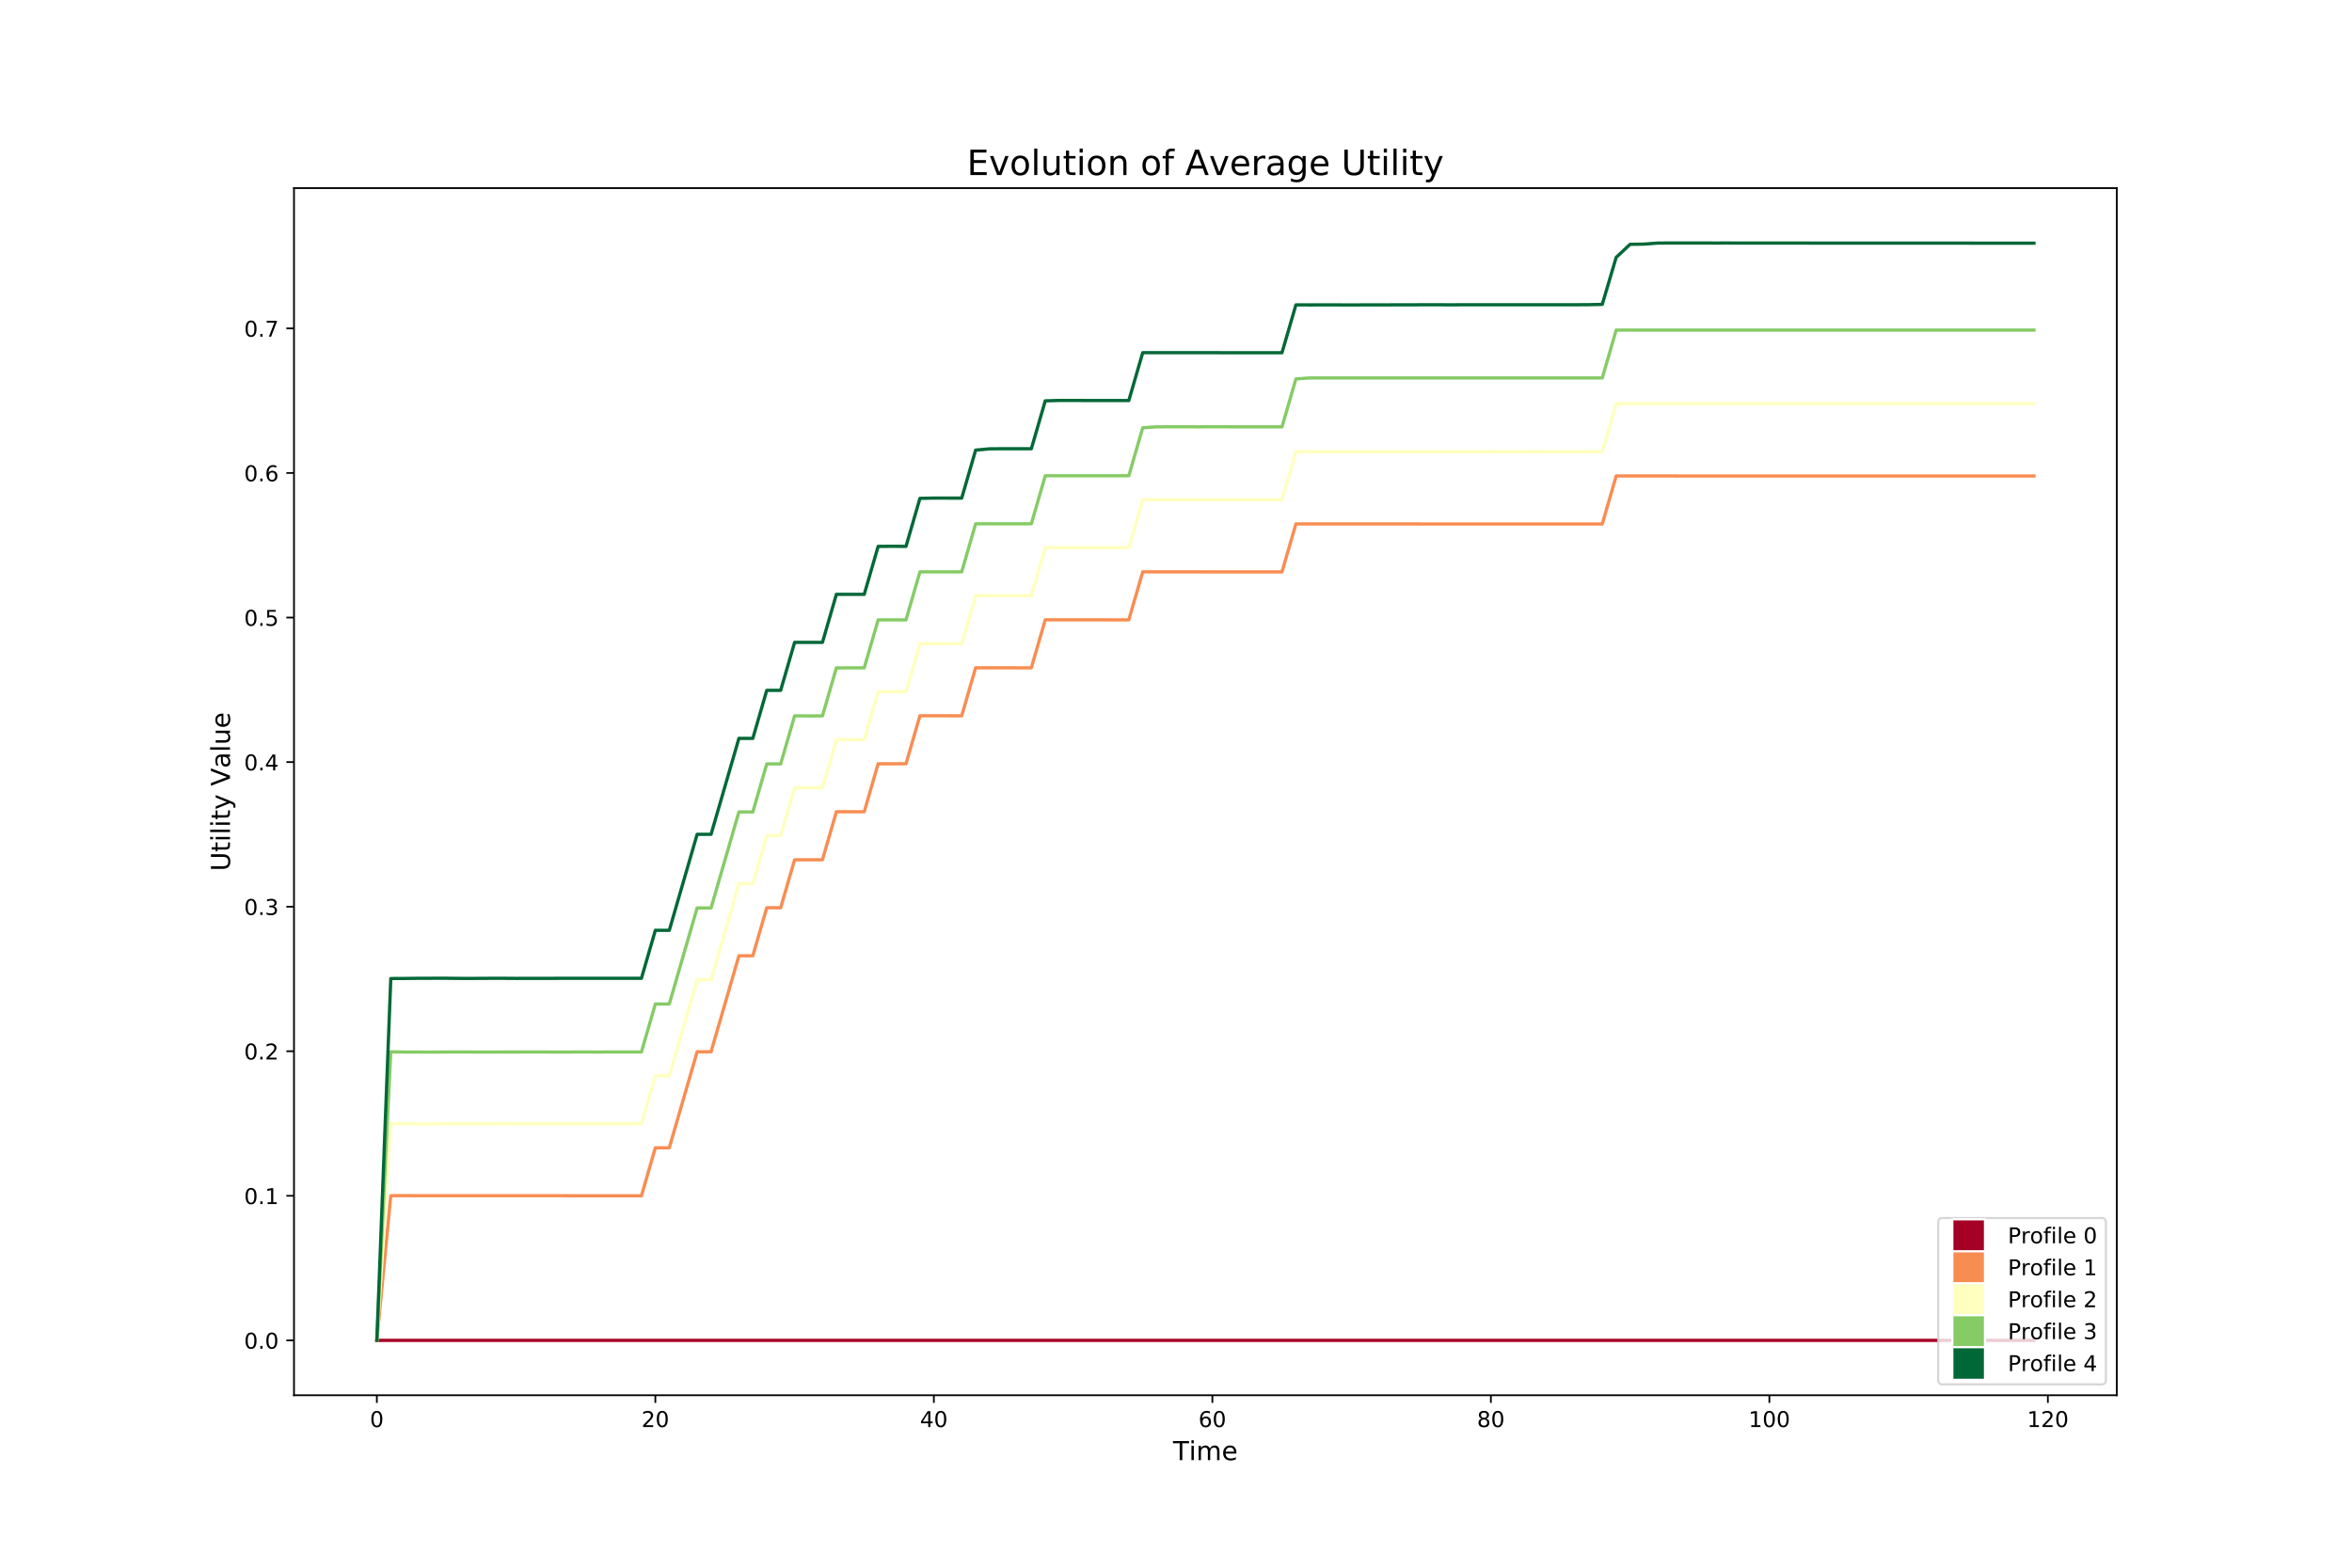 <?xml version="1.0" encoding="utf-8" standalone="no"?>
<!DOCTYPE svg PUBLIC "-//W3C//DTD SVG 1.1//EN"
  "http://www.w3.org/Graphics/SVG/1.1/DTD/svg11.dtd">
<!-- Created with matplotlib (https://matplotlib.org/) -->
<svg height="720pt" version="1.1" viewBox="0 0 1080 720" width="1080pt" xmlns="http://www.w3.org/2000/svg" xmlns:xlink="http://www.w3.org/1999/xlink">
 <defs>
  <style type="text/css">
*{stroke-linecap:butt;stroke-linejoin:round;}
  </style>
 </defs>
 <g id="figure_1">
  <g id="patch_1">
   <path d="M 0 720 
L 1080 720 
L 1080 0 
L 0 0 
z
" style="fill:#ffffff;"/>
  </g>
  <g id="axes_1">
   <g id="patch_2">
    <path d="M 135 640.8 
L 972 640.8 
L 972 86.4 
L 135 86.4 
z
" style="fill:#ffffff;"/>
   </g>
   <g id="matplotlib.axis_1">
    <g id="xtick_1">
     <g id="line2d_1">
      <defs>
       <path d="M 0 0 
L 0 3.5 
" id="mc029b62fab" style="stroke:#000000;stroke-width:0.8;"/>
      </defs>
      <g>
       <use style="stroke:#000000;stroke-width:0.8;" x="173.045" xlink:href="#mc029b62fab" y="640.8"/>
      </g>
     </g>
     <g id="text_1">
      <!-- 0 -->
      <defs>
       <path d="M 31.781 66.406 
Q 24.172 66.406 20.328 58.906 
Q 16.5 51.422 16.5 36.375 
Q 16.5 21.391 20.328 13.891 
Q 24.172 6.391 31.781 6.391 
Q 39.453 6.391 43.281 13.891 
Q 47.125 21.391 47.125 36.375 
Q 47.125 51.422 43.281 58.906 
Q 39.453 66.406 31.781 66.406 
z
M 31.781 74.219 
Q 44.047 74.219 50.516 64.516 
Q 56.984 54.828 56.984 36.375 
Q 56.984 17.969 50.516 8.266 
Q 44.047 -1.422 31.781 -1.422 
Q 19.531 -1.422 13.062 8.266 
Q 6.594 17.969 6.594 36.375 
Q 6.594 54.828 13.062 64.516 
Q 19.531 74.219 31.781 74.219 
z
" id="DejaVuSans-48"/>
      </defs>
      <g transform="translate(169.864 655.398)scale(0.1 -0.1)">
       <use xlink:href="#DejaVuSans-48"/>
      </g>
     </g>
    </g>
    <g id="xtick_2">
     <g id="line2d_2">
      <g>
       <use style="stroke:#000000;stroke-width:0.8;" x="300.929" xlink:href="#mc029b62fab" y="640.8"/>
      </g>
     </g>
     <g id="text_2">
      <!-- 20 -->
      <defs>
       <path d="M 19.188 8.297 
L 53.609 8.297 
L 53.609 0 
L 7.328 0 
L 7.328 8.297 
Q 12.938 14.109 22.625 23.891 
Q 32.328 33.688 34.812 36.531 
Q 39.547 41.844 41.422 45.531 
Q 43.312 49.219 43.312 52.781 
Q 43.312 58.594 39.234 62.25 
Q 35.156 65.922 28.609 65.922 
Q 23.969 65.922 18.812 64.312 
Q 13.672 62.703 7.812 59.422 
L 7.812 69.391 
Q 13.766 71.781 18.938 73 
Q 24.125 74.219 28.422 74.219 
Q 39.75 74.219 46.484 68.547 
Q 53.219 62.891 53.219 53.422 
Q 53.219 48.922 51.531 44.891 
Q 49.859 40.875 45.406 35.406 
Q 44.188 33.984 37.641 27.219 
Q 31.109 20.453 19.188 8.297 
z
" id="DejaVuSans-50"/>
      </defs>
      <g transform="translate(294.567 655.398)scale(0.1 -0.1)">
       <use xlink:href="#DejaVuSans-50"/>
       <use x="63.623" xlink:href="#DejaVuSans-48"/>
      </g>
     </g>
    </g>
    <g id="xtick_3">
     <g id="line2d_3">
      <g>
       <use style="stroke:#000000;stroke-width:0.8;" x="428.813" xlink:href="#mc029b62fab" y="640.8"/>
      </g>
     </g>
     <g id="text_3">
      <!-- 40 -->
      <defs>
       <path d="M 37.797 64.312 
L 12.891 25.391 
L 37.797 25.391 
z
M 35.203 72.906 
L 47.609 72.906 
L 47.609 25.391 
L 58.016 25.391 
L 58.016 17.188 
L 47.609 17.188 
L 47.609 0 
L 37.797 0 
L 37.797 17.188 
L 4.891 17.188 
L 4.891 26.703 
z
" id="DejaVuSans-52"/>
      </defs>
      <g transform="translate(422.451 655.398)scale(0.1 -0.1)">
       <use xlink:href="#DejaVuSans-52"/>
       <use x="63.623" xlink:href="#DejaVuSans-48"/>
      </g>
     </g>
    </g>
    <g id="xtick_4">
     <g id="line2d_4">
      <g>
       <use style="stroke:#000000;stroke-width:0.8;" x="556.697" xlink:href="#mc029b62fab" y="640.8"/>
      </g>
     </g>
     <g id="text_4">
      <!-- 60 -->
      <defs>
       <path d="M 33.016 40.375 
Q 26.375 40.375 22.484 35.828 
Q 18.609 31.297 18.609 23.391 
Q 18.609 15.531 22.484 10.953 
Q 26.375 6.391 33.016 6.391 
Q 39.656 6.391 43.531 10.953 
Q 47.406 15.531 47.406 23.391 
Q 47.406 31.297 43.531 35.828 
Q 39.656 40.375 33.016 40.375 
z
M 52.594 71.297 
L 52.594 62.312 
Q 48.875 64.062 45.094 64.984 
Q 41.312 65.922 37.594 65.922 
Q 27.828 65.922 22.672 59.328 
Q 17.531 52.734 16.797 39.406 
Q 19.672 43.656 24.016 45.922 
Q 28.375 48.188 33.594 48.188 
Q 44.578 48.188 50.953 41.516 
Q 57.328 34.859 57.328 23.391 
Q 57.328 12.156 50.688 5.359 
Q 44.047 -1.422 33.016 -1.422 
Q 20.359 -1.422 13.672 8.266 
Q 6.984 17.969 6.984 36.375 
Q 6.984 53.656 15.188 63.938 
Q 23.391 74.219 37.203 74.219 
Q 40.922 74.219 44.703 73.484 
Q 48.484 72.75 52.594 71.297 
z
" id="DejaVuSans-54"/>
      </defs>
      <g transform="translate(550.335 655.398)scale(0.1 -0.1)">
       <use xlink:href="#DejaVuSans-54"/>
       <use x="63.623" xlink:href="#DejaVuSans-48"/>
      </g>
     </g>
    </g>
    <g id="xtick_5">
     <g id="line2d_5">
      <g>
       <use style="stroke:#000000;stroke-width:0.8;" x="684.581" xlink:href="#mc029b62fab" y="640.8"/>
      </g>
     </g>
     <g id="text_5">
      <!-- 80 -->
      <defs>
       <path d="M 31.781 34.625 
Q 24.75 34.625 20.719 30.859 
Q 16.703 27.094 16.703 20.516 
Q 16.703 13.922 20.719 10.156 
Q 24.75 6.391 31.781 6.391 
Q 38.812 6.391 42.859 10.172 
Q 46.922 13.969 46.922 20.516 
Q 46.922 27.094 42.891 30.859 
Q 38.875 34.625 31.781 34.625 
z
M 21.922 38.812 
Q 15.578 40.375 12.031 44.719 
Q 8.5 49.078 8.5 55.328 
Q 8.5 64.062 14.719 69.141 
Q 20.953 74.219 31.781 74.219 
Q 42.672 74.219 48.875 69.141 
Q 55.078 64.062 55.078 55.328 
Q 55.078 49.078 51.531 44.719 
Q 48 40.375 41.703 38.812 
Q 48.828 37.156 52.797 32.312 
Q 56.781 27.484 56.781 20.516 
Q 56.781 9.906 50.312 4.234 
Q 43.844 -1.422 31.781 -1.422 
Q 19.734 -1.422 13.25 4.234 
Q 6.781 9.906 6.781 20.516 
Q 6.781 27.484 10.781 32.312 
Q 14.797 37.156 21.922 38.812 
z
M 18.312 54.391 
Q 18.312 48.734 21.844 45.562 
Q 25.391 42.391 31.781 42.391 
Q 38.141 42.391 41.719 45.562 
Q 45.312 48.734 45.312 54.391 
Q 45.312 60.062 41.719 63.234 
Q 38.141 66.406 31.781 66.406 
Q 25.391 66.406 21.844 63.234 
Q 18.312 60.062 18.312 54.391 
z
" id="DejaVuSans-56"/>
      </defs>
      <g transform="translate(678.218 655.398)scale(0.1 -0.1)">
       <use xlink:href="#DejaVuSans-56"/>
       <use x="63.623" xlink:href="#DejaVuSans-48"/>
      </g>
     </g>
    </g>
    <g id="xtick_6">
     <g id="line2d_6">
      <g>
       <use style="stroke:#000000;stroke-width:0.8;" x="812.465" xlink:href="#mc029b62fab" y="640.8"/>
      </g>
     </g>
     <g id="text_6">
      <!-- 100 -->
      <defs>
       <path d="M 12.406 8.297 
L 28.516 8.297 
L 28.516 63.922 
L 10.984 60.406 
L 10.984 69.391 
L 28.422 72.906 
L 38.281 72.906 
L 38.281 8.297 
L 54.391 8.297 
L 54.391 0 
L 12.406 0 
z
" id="DejaVuSans-49"/>
      </defs>
      <g transform="translate(802.921 655.398)scale(0.1 -0.1)">
       <use xlink:href="#DejaVuSans-49"/>
       <use x="63.623" xlink:href="#DejaVuSans-48"/>
       <use x="127.246" xlink:href="#DejaVuSans-48"/>
      </g>
     </g>
    </g>
    <g id="xtick_7">
     <g id="line2d_7">
      <g>
       <use style="stroke:#000000;stroke-width:0.8;" x="940.349" xlink:href="#mc029b62fab" y="640.8"/>
      </g>
     </g>
     <g id="text_7">
      <!-- 120 -->
      <g transform="translate(930.805 655.398)scale(0.1 -0.1)">
       <use xlink:href="#DejaVuSans-49"/>
       <use x="63.623" xlink:href="#DejaVuSans-50"/>
       <use x="127.246" xlink:href="#DejaVuSans-48"/>
      </g>
     </g>
    </g>
    <g id="text_8">
     <!-- Time -->
     <defs>
      <path d="M -0.297 72.906 
L 61.375 72.906 
L 61.375 64.594 
L 35.5 64.594 
L 35.5 0 
L 25.594 0 
L 25.594 64.594 
L -0.297 64.594 
z
" id="DejaVuSans-84"/>
      <path d="M 9.422 54.688 
L 18.406 54.688 
L 18.406 0 
L 9.422 0 
z
M 9.422 75.984 
L 18.406 75.984 
L 18.406 64.594 
L 9.422 64.594 
z
" id="DejaVuSans-105"/>
      <path d="M 52 44.188 
Q 55.375 50.25 60.062 53.125 
Q 64.75 56 71.094 56 
Q 79.641 56 84.281 50.016 
Q 88.922 44.047 88.922 33.016 
L 88.922 0 
L 79.891 0 
L 79.891 32.719 
Q 79.891 40.578 77.094 44.375 
Q 74.312 48.188 68.609 48.188 
Q 61.625 48.188 57.562 43.547 
Q 53.516 38.922 53.516 30.906 
L 53.516 0 
L 44.484 0 
L 44.484 32.719 
Q 44.484 40.625 41.703 44.406 
Q 38.922 48.188 33.109 48.188 
Q 26.219 48.188 22.156 43.531 
Q 18.109 38.875 18.109 30.906 
L 18.109 0 
L 9.078 0 
L 9.078 54.688 
L 18.109 54.688 
L 18.109 46.188 
Q 21.188 51.219 25.484 53.609 
Q 29.781 56 35.688 56 
Q 41.656 56 45.828 52.969 
Q 50 49.953 52 44.188 
z
" id="DejaVuSans-109"/>
      <path d="M 56.203 29.594 
L 56.203 25.203 
L 14.891 25.203 
Q 15.484 15.922 20.484 11.062 
Q 25.484 6.203 34.422 6.203 
Q 39.594 6.203 44.453 7.469 
Q 49.312 8.734 54.109 11.281 
L 54.109 2.781 
Q 49.266 0.734 44.188 -0.344 
Q 39.109 -1.422 33.891 -1.422 
Q 20.797 -1.422 13.156 6.188 
Q 5.516 13.812 5.516 26.812 
Q 5.516 40.234 12.766 48.109 
Q 20.016 56 32.328 56 
Q 43.359 56 49.781 48.891 
Q 56.203 41.797 56.203 29.594 
z
M 47.219 32.234 
Q 47.125 39.594 43.094 43.984 
Q 39.062 48.391 32.422 48.391 
Q 24.906 48.391 20.391 44.141 
Q 15.875 39.891 15.188 32.172 
z
" id="DejaVuSans-101"/>
     </defs>
     <g transform="translate(538.635 670.596)scale(0.12 -0.12)">
      <use xlink:href="#DejaVuSans-84"/>
      <use x="61.037" xlink:href="#DejaVuSans-105"/>
      <use x="88.82" xlink:href="#DejaVuSans-109"/>
      <use x="186.232" xlink:href="#DejaVuSans-101"/>
     </g>
    </g>
   </g>
   <g id="matplotlib.axis_2">
    <g id="ytick_1">
     <g id="line2d_8">
      <defs>
       <path d="M 0 0 
L -3.5 0 
" id="m2f8aee7ea0" style="stroke:#000000;stroke-width:0.8;"/>
      </defs>
      <g>
       <use style="stroke:#000000;stroke-width:0.8;" x="135" xlink:href="#m2f8aee7ea0" y="615.6"/>
      </g>
     </g>
     <g id="text_9">
      <!-- 0.0 -->
      <defs>
       <path d="M 10.688 12.406 
L 21 12.406 
L 21 0 
L 10.688 0 
z
" id="DejaVuSans-46"/>
      </defs>
      <g transform="translate(112.097 619.399)scale(0.1 -0.1)">
       <use xlink:href="#DejaVuSans-48"/>
       <use x="63.623" xlink:href="#DejaVuSans-46"/>
       <use x="95.41" xlink:href="#DejaVuSans-48"/>
      </g>
     </g>
    </g>
    <g id="ytick_2">
     <g id="line2d_9">
      <g>
       <use style="stroke:#000000;stroke-width:0.8;" x="135" xlink:href="#m2f8aee7ea0" y="549.203"/>
      </g>
     </g>
     <g id="text_10">
      <!-- 0.1 -->
      <g transform="translate(112.097 553.003)scale(0.1 -0.1)">
       <use xlink:href="#DejaVuSans-48"/>
       <use x="63.623" xlink:href="#DejaVuSans-46"/>
       <use x="95.41" xlink:href="#DejaVuSans-49"/>
      </g>
     </g>
    </g>
    <g id="ytick_3">
     <g id="line2d_10">
      <g>
       <use style="stroke:#000000;stroke-width:0.8;" x="135" xlink:href="#m2f8aee7ea0" y="482.807"/>
      </g>
     </g>
     <g id="text_11">
      <!-- 0.2 -->
      <g transform="translate(112.097 486.606)scale(0.1 -0.1)">
       <use xlink:href="#DejaVuSans-48"/>
       <use x="63.623" xlink:href="#DejaVuSans-46"/>
       <use x="95.41" xlink:href="#DejaVuSans-50"/>
      </g>
     </g>
    </g>
    <g id="ytick_4">
     <g id="line2d_11">
      <g>
       <use style="stroke:#000000;stroke-width:0.8;" x="135" xlink:href="#m2f8aee7ea0" y="416.41"/>
      </g>
     </g>
     <g id="text_12">
      <!-- 0.3 -->
      <defs>
       <path d="M 40.578 39.312 
Q 47.656 37.797 51.625 33 
Q 55.609 28.219 55.609 21.188 
Q 55.609 10.406 48.188 4.484 
Q 40.766 -1.422 27.094 -1.422 
Q 22.516 -1.422 17.656 -0.516 
Q 12.797 0.391 7.625 2.203 
L 7.625 11.719 
Q 11.719 9.328 16.594 8.109 
Q 21.484 6.891 26.812 6.891 
Q 36.078 6.891 40.938 10.547 
Q 45.797 14.203 45.797 21.188 
Q 45.797 27.641 41.281 31.266 
Q 36.766 34.906 28.719 34.906 
L 20.219 34.906 
L 20.219 43.016 
L 29.109 43.016 
Q 36.375 43.016 40.234 45.922 
Q 44.094 48.828 44.094 54.297 
Q 44.094 59.906 40.109 62.906 
Q 36.141 65.922 28.719 65.922 
Q 24.656 65.922 20.016 65.031 
Q 15.375 64.156 9.812 62.312 
L 9.812 71.094 
Q 15.438 72.656 20.344 73.438 
Q 25.25 74.219 29.594 74.219 
Q 40.828 74.219 47.359 69.109 
Q 53.906 64.016 53.906 55.328 
Q 53.906 49.266 50.438 45.094 
Q 46.969 40.922 40.578 39.312 
z
" id="DejaVuSans-51"/>
      </defs>
      <g transform="translate(112.097 420.21)scale(0.1 -0.1)">
       <use xlink:href="#DejaVuSans-48"/>
       <use x="63.623" xlink:href="#DejaVuSans-46"/>
       <use x="95.41" xlink:href="#DejaVuSans-51"/>
      </g>
     </g>
    </g>
    <g id="ytick_5">
     <g id="line2d_12">
      <g>
       <use style="stroke:#000000;stroke-width:0.8;" x="135" xlink:href="#m2f8aee7ea0" y="350.014"/>
      </g>
     </g>
     <g id="text_13">
      <!-- 0.4 -->
      <g transform="translate(112.097 353.813)scale(0.1 -0.1)">
       <use xlink:href="#DejaVuSans-48"/>
       <use x="63.623" xlink:href="#DejaVuSans-46"/>
       <use x="95.41" xlink:href="#DejaVuSans-52"/>
      </g>
     </g>
    </g>
    <g id="ytick_6">
     <g id="line2d_13">
      <g>
       <use style="stroke:#000000;stroke-width:0.8;" x="135" xlink:href="#m2f8aee7ea0" y="283.617"/>
      </g>
     </g>
     <g id="text_14">
      <!-- 0.5 -->
      <defs>
       <path d="M 10.797 72.906 
L 49.516 72.906 
L 49.516 64.594 
L 19.828 64.594 
L 19.828 46.734 
Q 21.969 47.469 24.109 47.828 
Q 26.266 48.188 28.422 48.188 
Q 40.625 48.188 47.75 41.5 
Q 54.891 34.812 54.891 23.391 
Q 54.891 11.625 47.562 5.094 
Q 40.234 -1.422 26.906 -1.422 
Q 22.312 -1.422 17.547 -0.641 
Q 12.797 0.141 7.719 1.703 
L 7.719 11.625 
Q 12.109 9.234 16.797 8.062 
Q 21.484 6.891 26.703 6.891 
Q 35.156 6.891 40.078 11.328 
Q 45.016 15.766 45.016 23.391 
Q 45.016 31 40.078 35.438 
Q 35.156 39.891 26.703 39.891 
Q 22.75 39.891 18.812 39.016 
Q 14.891 38.141 10.797 36.281 
z
" id="DejaVuSans-53"/>
      </defs>
      <g transform="translate(112.097 287.417)scale(0.1 -0.1)">
       <use xlink:href="#DejaVuSans-48"/>
       <use x="63.623" xlink:href="#DejaVuSans-46"/>
       <use x="95.41" xlink:href="#DejaVuSans-53"/>
      </g>
     </g>
    </g>
    <g id="ytick_7">
     <g id="line2d_14">
      <g>
       <use style="stroke:#000000;stroke-width:0.8;" x="135" xlink:href="#m2f8aee7ea0" y="217.221"/>
      </g>
     </g>
     <g id="text_15">
      <!-- 0.6 -->
      <g transform="translate(112.097 221.02)scale(0.1 -0.1)">
       <use xlink:href="#DejaVuSans-48"/>
       <use x="63.623" xlink:href="#DejaVuSans-46"/>
       <use x="95.41" xlink:href="#DejaVuSans-54"/>
      </g>
     </g>
    </g>
    <g id="ytick_8">
     <g id="line2d_15">
      <g>
       <use style="stroke:#000000;stroke-width:0.8;" x="135" xlink:href="#m2f8aee7ea0" y="150.824"/>
      </g>
     </g>
     <g id="text_16">
      <!-- 0.7 -->
      <defs>
       <path d="M 8.203 72.906 
L 55.078 72.906 
L 55.078 68.703 
L 28.609 0 
L 18.312 0 
L 43.219 64.594 
L 8.203 64.594 
z
" id="DejaVuSans-55"/>
      </defs>
      <g transform="translate(112.097 154.624)scale(0.1 -0.1)">
       <use xlink:href="#DejaVuSans-48"/>
       <use x="63.623" xlink:href="#DejaVuSans-46"/>
       <use x="95.41" xlink:href="#DejaVuSans-55"/>
      </g>
     </g>
    </g>
    <g id="text_17">
     <!-- Utility Value -->
     <defs>
      <path d="M 8.688 72.906 
L 18.609 72.906 
L 18.609 28.609 
Q 18.609 16.891 22.844 11.734 
Q 27.094 6.594 36.625 6.594 
Q 46.094 6.594 50.344 11.734 
Q 54.594 16.891 54.594 28.609 
L 54.594 72.906 
L 64.5 72.906 
L 64.5 27.391 
Q 64.5 13.141 57.438 5.859 
Q 50.391 -1.422 36.625 -1.422 
Q 22.797 -1.422 15.734 5.859 
Q 8.688 13.141 8.688 27.391 
z
" id="DejaVuSans-85"/>
      <path d="M 18.312 70.219 
L 18.312 54.688 
L 36.812 54.688 
L 36.812 47.703 
L 18.312 47.703 
L 18.312 18.016 
Q 18.312 11.328 20.141 9.422 
Q 21.969 7.516 27.594 7.516 
L 36.812 7.516 
L 36.812 0 
L 27.594 0 
Q 17.188 0 13.234 3.875 
Q 9.281 7.766 9.281 18.016 
L 9.281 47.703 
L 2.688 47.703 
L 2.688 54.688 
L 9.281 54.688 
L 9.281 70.219 
z
" id="DejaVuSans-116"/>
      <path d="M 9.422 75.984 
L 18.406 75.984 
L 18.406 0 
L 9.422 0 
z
" id="DejaVuSans-108"/>
      <path d="M 32.172 -5.078 
Q 28.375 -14.844 24.75 -17.812 
Q 21.141 -20.797 15.094 -20.797 
L 7.906 -20.797 
L 7.906 -13.281 
L 13.188 -13.281 
Q 16.891 -13.281 18.938 -11.516 
Q 21 -9.766 23.484 -3.219 
L 25.094 0.875 
L 2.984 54.688 
L 12.5 54.688 
L 29.594 11.922 
L 46.688 54.688 
L 56.203 54.688 
z
" id="DejaVuSans-121"/>
      <path id="DejaVuSans-32"/>
      <path d="M 28.609 0 
L 0.781 72.906 
L 11.078 72.906 
L 34.188 11.531 
L 57.328 72.906 
L 67.578 72.906 
L 39.797 0 
z
" id="DejaVuSans-86"/>
      <path d="M 34.281 27.484 
Q 23.391 27.484 19.188 25 
Q 14.984 22.516 14.984 16.5 
Q 14.984 11.719 18.141 8.906 
Q 21.297 6.109 26.703 6.109 
Q 34.188 6.109 38.703 11.406 
Q 43.219 16.703 43.219 25.484 
L 43.219 27.484 
z
M 52.203 31.203 
L 52.203 0 
L 43.219 0 
L 43.219 8.297 
Q 40.141 3.328 35.547 0.953 
Q 30.953 -1.422 24.312 -1.422 
Q 15.922 -1.422 10.953 3.297 
Q 6 8.016 6 15.922 
Q 6 25.141 12.172 29.828 
Q 18.359 34.516 30.609 34.516 
L 43.219 34.516 
L 43.219 35.406 
Q 43.219 41.609 39.141 45 
Q 35.062 48.391 27.688 48.391 
Q 23 48.391 18.547 47.266 
Q 14.109 46.141 10.016 43.891 
L 10.016 52.203 
Q 14.938 54.109 19.578 55.047 
Q 24.219 56 28.609 56 
Q 40.484 56 46.344 49.844 
Q 52.203 43.703 52.203 31.203 
z
" id="DejaVuSans-97"/>
      <path d="M 8.5 21.578 
L 8.5 54.688 
L 17.484 54.688 
L 17.484 21.922 
Q 17.484 14.156 20.5 10.266 
Q 23.531 6.391 29.594 6.391 
Q 36.859 6.391 41.078 11.031 
Q 45.312 15.672 45.312 23.688 
L 45.312 54.688 
L 54.297 54.688 
L 54.297 0 
L 45.312 0 
L 45.312 8.406 
Q 42.047 3.422 37.719 1 
Q 33.406 -1.422 27.688 -1.422 
Q 18.266 -1.422 13.375 4.438 
Q 8.5 10.297 8.5 21.578 
z
M 31.109 56 
z
" id="DejaVuSans-117"/>
     </defs>
     <g transform="translate(105.601 400.09)rotate(-90)scale(0.12 -0.12)">
      <use xlink:href="#DejaVuSans-85"/>
      <use x="73.193" xlink:href="#DejaVuSans-116"/>
      <use x="112.402" xlink:href="#DejaVuSans-105"/>
      <use x="140.186" xlink:href="#DejaVuSans-108"/>
      <use x="167.969" xlink:href="#DejaVuSans-105"/>
      <use x="195.752" xlink:href="#DejaVuSans-116"/>
      <use x="234.961" xlink:href="#DejaVuSans-121"/>
      <use x="294.141" xlink:href="#DejaVuSans-32"/>
      <use x="325.928" xlink:href="#DejaVuSans-86"/>
      <use x="394.227" xlink:href="#DejaVuSans-97"/>
      <use x="455.506" xlink:href="#DejaVuSans-108"/>
      <use x="483.289" xlink:href="#DejaVuSans-117"/>
      <use x="546.668" xlink:href="#DejaVuSans-101"/>
     </g>
    </g>
   </g>
   <g id="line2d_16">
    <path clip-path="url(#p59e5c76443)" d="M 173.045 615.6 
L 179.44 615.6 
L 185.834 615.6 
L 192.228 615.6 
L 198.622 615.6 
L 205.016 615.6 
L 211.411 615.6 
L 217.805 615.6 
L 224.199 615.6 
L 230.593 615.6 
L 236.987 615.6 
L 243.382 615.6 
L 249.776 615.6 
L 256.17 615.6 
L 262.564 615.6 
L 268.958 615.6 
L 275.353 615.6 
L 281.747 615.6 
L 288.141 615.6 
L 294.535 615.6 
L 300.929 615.6 
L 307.324 615.6 
L 313.718 615.6 
L 320.112 615.6 
L 326.506 615.6 
L 332.9 615.6 
L 339.295 615.6 
L 345.689 615.6 
L 352.083 615.6 
L 358.477 615.6 
L 364.871 615.6 
L 371.265 615.6 
L 377.66 615.6 
L 384.054 615.6 
L 390.448 615.6 
L 396.842 615.6 
L 403.236 615.6 
L 409.631 615.6 
L 416.025 615.6 
L 422.419 615.6 
L 428.813 615.6 
L 435.207 615.6 
L 441.602 615.6 
L 447.996 615.6 
L 454.39 615.6 
L 460.784 615.6 
L 467.178 615.6 
L 473.573 615.6 
L 479.967 615.6 
L 486.361 615.6 
L 492.755 615.6 
L 499.149 615.6 
L 505.544 615.6 
L 511.938 615.6 
L 518.332 615.6 
L 524.726 615.6 
L 531.12 615.6 
L 537.515 615.6 
L 543.909 615.6 
L 550.303 615.6 
L 556.697 615.6 
L 563.091 615.6 
L 569.485 615.6 
L 575.88 615.6 
L 582.274 615.6 
L 588.668 615.6 
L 595.062 615.6 
L 601.456 615.6 
L 607.851 615.6 
L 614.245 615.6 
L 620.639 615.6 
L 627.033 615.6 
L 633.427 615.6 
L 639.822 615.6 
L 646.216 615.6 
L 652.61 615.6 
L 659.004 615.6 
L 665.398 615.6 
L 671.793 615.6 
L 678.187 615.6 
L 684.581 615.6 
L 690.975 615.6 
L 697.369 615.6 
L 703.764 615.6 
L 710.158 615.6 
L 716.552 615.6 
L 722.946 615.6 
L 729.34 615.6 
L 735.735 615.6 
L 742.129 615.6 
L 748.523 615.6 
L 754.917 615.6 
L 761.311 615.6 
L 767.706 615.6 
L 774.1 615.6 
L 780.494 615.6 
L 786.888 615.6 
L 793.282 615.6 
L 799.676 615.6 
L 806.071 615.6 
L 812.465 615.6 
L 818.859 615.6 
L 825.253 615.6 
L 831.647 615.6 
L 838.042 615.6 
L 844.436 615.6 
L 850.83 615.6 
L 857.224 615.6 
L 863.618 615.6 
L 870.013 615.6 
L 876.407 615.6 
L 882.801 615.6 
L 889.195 615.6 
L 895.589 615.6 
L 901.984 615.6 
L 908.378 615.6 
L 914.772 615.6 
L 921.166 615.6 
L 927.56 615.6 
L 933.955 615.6 
" style="fill:none;stroke:#a50026;stroke-linecap:square;stroke-width:1.5;"/>
   </g>
   <g id="line2d_17">
    <path clip-path="url(#p59e5c76443)" d="M 173.045 615.6 
L 179.44 549.162 
L 185.834 549.112 
L 192.228 549.172 
L 198.622 549.153 
L 205.016 549.166 
L 211.411 549.168 
L 217.805 549.146 
L 224.199 549.148 
L 230.593 549.155 
L 236.987 549.149 
L 243.382 549.153 
L 249.776 549.156 
L 256.17 549.171 
L 262.564 549.174 
L 268.958 549.176 
L 275.353 549.177 
L 281.747 549.197 
L 288.141 549.198 
L 294.535 549.2 
L 300.929 527.151 
L 307.324 527.149 
L 313.718 505.1 
L 320.112 483.047 
L 326.506 483.06 
L 332.9 461.01 
L 339.295 438.966 
L 345.689 438.96 
L 352.083 416.907 
L 358.477 416.91 
L 364.871 394.864 
L 371.265 394.863 
L 377.66 394.864 
L 384.054 372.817 
L 390.448 372.816 
L 396.842 372.826 
L 403.236 350.772 
L 409.631 350.778 
L 416.025 350.779 
L 422.419 328.734 
L 428.813 328.737 
L 435.207 328.737 
L 441.602 328.741 
L 447.996 306.692 
L 454.39 306.7 
L 460.784 306.698 
L 467.178 306.706 
L 473.573 306.706 
L 479.967 284.663 
L 486.361 284.665 
L 492.755 284.663 
L 499.149 284.67 
L 505.544 284.672 
L 511.938 284.676 
L 518.332 284.677 
L 524.726 262.629 
L 531.12 262.634 
L 537.515 262.635 
L 543.909 262.64 
L 550.303 262.641 
L 556.697 262.644 
L 563.091 262.646 
L 569.485 262.651 
L 575.88 262.655 
L 582.274 262.652 
L 588.668 262.658 
L 595.062 240.613 
L 601.456 240.616 
L 607.851 240.619 
L 614.245 240.623 
L 620.639 240.63 
L 627.033 240.629 
L 633.427 240.629 
L 639.822 240.634 
L 646.216 240.636 
L 652.61 240.639 
L 659.004 240.64 
L 665.398 240.64 
L 671.793 240.64 
L 678.187 240.64 
L 684.581 240.643 
L 690.975 240.645 
L 697.369 240.646 
L 703.764 240.643 
L 710.158 240.644 
L 716.552 240.647 
L 722.946 240.647 
L 729.34 240.649 
L 735.735 240.649 
L 742.129 218.603 
L 748.523 218.603 
L 754.917 218.604 
L 761.311 218.605 
L 767.706 218.606 
L 774.1 218.609 
L 780.494 218.609 
L 786.888 218.609 
L 793.282 218.611 
L 799.676 218.613 
L 806.071 218.613 
L 812.465 218.615 
L 818.859 218.616 
L 825.253 218.618 
L 831.647 218.619 
L 838.042 218.619 
L 844.436 218.622 
L 850.83 218.624 
L 857.224 218.624 
L 863.618 218.624 
L 870.013 218.626 
L 876.407 218.627 
L 882.801 218.629 
L 889.195 218.631 
L 895.589 218.629 
L 901.984 218.631 
L 908.378 218.632 
L 914.772 218.634 
L 921.166 218.633 
L 927.56 218.634 
L 933.955 218.635 
" style="fill:none;stroke:#f88d52;stroke-linecap:square;stroke-width:1.5;"/>
   </g>
   <g id="line2d_18">
    <path clip-path="url(#p59e5c76443)" d="M 173.045 615.6 
L 179.44 516.121 
L 185.834 516.104 
L 192.228 516.184 
L 198.622 516.17 
L 205.016 516.112 
L 211.411 516.136 
L 217.805 516.12 
L 224.199 516.13 
L 230.593 516.141 
L 236.987 516.123 
L 243.382 516.113 
L 249.776 516.125 
L 256.17 516.123 
L 262.564 516.134 
L 268.958 516.126 
L 275.353 516.123 
L 281.747 516.131 
L 288.141 516.129 
L 294.535 516.112 
L 300.929 494.073 
L 307.324 494.072 
L 313.718 472.008 
L 320.112 449.962 
L 326.506 449.963 
L 332.9 427.897 
L 339.295 405.842 
L 345.689 405.85 
L 352.083 383.795 
L 358.477 383.791 
L 364.871 361.742 
L 371.265 361.748 
L 377.66 361.743 
L 384.054 339.691 
L 390.448 339.693 
L 396.842 339.697 
L 403.236 317.646 
L 409.631 317.648 
L 416.025 317.646 
L 422.419 295.602 
L 428.813 295.6 
L 435.207 295.607 
L 441.602 295.609 
L 447.996 273.552 
L 454.39 273.563 
L 460.784 273.557 
L 467.178 273.559 
L 473.573 273.56 
L 479.967 251.509 
L 486.361 251.516 
L 492.755 251.506 
L 499.149 251.515 
L 505.544 251.516 
L 511.938 251.519 
L 518.332 251.52 
L 524.726 229.474 
L 531.12 229.477 
L 537.515 229.482 
L 543.909 229.483 
L 550.303 229.488 
L 556.697 229.488 
L 563.091 229.49 
L 569.485 229.485 
L 575.88 229.49 
L 582.274 229.489 
L 588.668 229.492 
L 595.062 207.443 
L 601.456 207.44 
L 607.851 207.442 
L 614.245 207.445 
L 620.639 207.444 
L 627.033 207.454 
L 633.427 207.449 
L 639.822 207.451 
L 646.216 207.451 
L 652.61 207.453 
L 659.004 207.453 
L 665.398 207.46 
L 671.793 207.459 
L 678.187 207.453 
L 684.581 207.461 
L 690.975 207.457 
L 697.369 207.458 
L 703.764 207.461 
L 710.158 207.46 
L 716.552 207.454 
L 722.946 207.455 
L 729.34 207.461 
L 735.735 207.459 
L 742.129 185.406 
L 748.523 185.341 
L 754.917 185.345 
L 761.311 185.345 
L 767.706 185.344 
L 774.1 185.346 
L 780.494 185.347 
L 786.888 185.347 
L 793.282 185.346 
L 799.676 185.35 
L 806.071 185.351 
L 812.465 185.353 
L 818.859 185.351 
L 825.253 185.359 
L 831.647 185.358 
L 838.042 185.359 
L 844.436 185.354 
L 850.83 185.356 
L 857.224 185.362 
L 863.618 185.357 
L 870.013 185.359 
L 876.407 185.358 
L 882.801 185.357 
L 889.195 185.355 
L 895.589 185.356 
L 901.984 185.356 
L 908.378 185.356 
L 914.772 185.355 
L 921.166 185.354 
L 927.56 185.356 
L 933.955 185.355 
" style="fill:none;stroke:#ffffbf;stroke-linecap:square;stroke-width:1.5;"/>
   </g>
   <g id="line2d_19">
    <path clip-path="url(#p59e5c76443)" d="M 173.045 615.6 
L 179.44 483.071 
L 185.834 483.166 
L 192.228 483.185 
L 198.622 483.212 
L 205.016 483.162 
L 211.411 483.139 
L 217.805 483.171 
L 224.199 483.187 
L 230.593 483.163 
L 236.987 483.164 
L 243.382 483.156 
L 249.776 483.149 
L 256.17 483.183 
L 262.564 483.164 
L 268.958 483.158 
L 275.353 483.169 
L 281.747 483.14 
L 288.141 483.153 
L 294.535 483.151 
L 300.929 461.101 
L 307.324 461.117 
L 313.718 439.047 
L 320.112 417.006 
L 326.506 417.008 
L 332.9 394.961 
L 339.295 372.9 
L 345.689 372.905 
L 352.083 350.847 
L 358.477 350.844 
L 364.871 328.788 
L 371.265 328.798 
L 377.66 328.792 
L 384.054 306.739 
L 390.448 306.73 
L 396.842 306.729 
L 403.236 284.687 
L 409.631 284.684 
L 416.025 284.681 
L 422.419 262.632 
L 428.813 262.63 
L 435.207 262.626 
L 441.602 262.621 
L 447.996 240.575 
L 454.39 240.574 
L 460.784 240.571 
L 467.178 240.565 
L 473.573 240.575 
L 479.967 218.525 
L 486.361 218.502 
L 492.755 218.508 
L 499.149 218.506 
L 505.544 218.507 
L 511.938 218.51 
L 518.332 218.507 
L 524.726 196.466 
L 531.12 196.036 
L 537.515 196.02 
L 543.909 196.024 
L 550.303 196.028 
L 556.697 196.024 
L 563.091 196.025 
L 569.485 196.032 
L 575.88 196.035 
L 582.274 196.033 
L 588.668 196.045 
L 595.062 174.032 
L 601.456 173.57 
L 607.851 173.567 
L 614.245 173.569 
L 620.639 173.572 
L 627.033 173.573 
L 633.427 173.572 
L 639.822 173.571 
L 646.216 173.572 
L 652.61 173.575 
L 659.004 173.575 
L 665.398 173.573 
L 671.793 173.573 
L 678.187 173.575 
L 684.581 173.573 
L 690.975 173.568 
L 697.369 173.568 
L 703.764 173.566 
L 710.158 173.567 
L 716.552 173.571 
L 722.946 173.57 
L 729.34 173.572 
L 735.735 173.572 
L 742.129 151.596 
L 748.523 151.602 
L 754.917 151.601 
L 761.311 151.601 
L 767.706 151.598 
L 774.1 151.596 
L 780.494 151.596 
L 786.888 151.596 
L 793.282 151.596 
L 799.676 151.604 
L 806.071 151.601 
L 812.465 151.606 
L 818.859 151.605 
L 825.253 151.608 
L 831.647 151.592 
L 838.042 151.6 
L 844.436 151.596 
L 850.83 151.599 
L 857.224 151.6 
L 863.618 151.596 
L 870.013 151.599 
L 876.407 151.601 
L 882.801 151.601 
L 889.195 151.595 
L 895.589 151.591 
L 901.984 151.599 
L 908.378 151.597 
L 914.772 151.596 
L 921.166 151.6 
L 927.56 151.604 
L 933.955 151.601 
" style="fill:none;stroke:#86cb66;stroke-linecap:square;stroke-width:1.5;"/>
   </g>
   <g id="line2d_20">
    <path clip-path="url(#p59e5c76443)" d="M 173.045 615.6 
L 179.44 449.419 
L 185.834 449.381 
L 192.228 449.309 
L 198.622 449.293 
L 205.016 449.288 
L 211.411 449.355 
L 217.805 449.357 
L 224.199 449.322 
L 230.593 449.312 
L 236.987 449.354 
L 243.382 449.338 
L 249.776 449.329 
L 256.17 449.322 
L 262.564 449.321 
L 268.958 449.316 
L 275.353 449.317 
L 281.747 449.297 
L 288.141 449.308 
L 294.535 449.318 
L 300.929 427.262 
L 307.324 427.281 
L 313.718 405.241 
L 320.112 383.18 
L 326.506 383.184 
L 332.9 361.154 
L 339.295 339.104 
L 345.689 339.118 
L 352.083 317.056 
L 358.477 317.046 
L 364.871 295.019 
L 371.265 295.02 
L 377.66 295.023 
L 384.054 272.966 
L 390.448 272.962 
L 396.842 272.974 
L 403.236 250.93 
L 409.631 250.913 
L 416.025 250.927 
L 422.419 228.883 
L 428.813 228.755 
L 435.207 228.772 
L 441.602 228.773 
L 447.996 206.727 
L 454.39 206.135 
L 460.784 206.087 
L 467.178 206.098 
L 473.573 206.105 
L 479.967 184.096 
L 486.361 183.912 
L 492.755 183.922 
L 499.149 183.935 
L 505.544 183.932 
L 511.938 183.942 
L 518.332 183.954 
L 524.726 161.963 
L 531.12 161.974 
L 537.515 161.974 
L 543.909 161.983 
L 550.303 161.985 
L 556.697 161.981 
L 563.091 161.99 
L 569.485 162.001 
L 575.88 161.999 
L 582.274 162.004 
L 588.668 162.001 
L 595.062 140.032 
L 601.456 140.04 
L 607.851 140.038 
L 614.245 140.035 
L 620.639 140.053 
L 627.033 140.032 
L 633.427 140.03 
L 639.822 140.007 
L 646.216 139.995 
L 652.61 139.978 
L 659.004 139.975 
L 665.398 139.987 
L 671.793 139.98 
L 678.187 139.955 
L 684.581 139.962 
L 690.975 139.962 
L 697.369 139.97 
L 703.764 139.979 
L 710.158 139.967 
L 716.552 139.982 
L 722.946 139.964 
L 729.34 139.934 
L 735.735 139.792 
L 742.129 118.189 
L 748.523 112.213 
L 754.917 112.119 
L 761.311 111.629 
L 767.706 111.6 
L 774.1 111.606 
L 780.494 111.606 
L 786.888 111.616 
L 793.282 111.613 
L 799.676 111.622 
L 806.071 111.626 
L 812.465 111.629 
L 818.859 111.634 
L 825.253 111.635 
L 831.647 111.645 
L 838.042 111.646 
L 844.436 111.65 
L 850.83 111.655 
L 857.224 111.657 
L 863.618 111.655 
L 870.013 111.659 
L 876.407 111.662 
L 882.801 111.667 
L 889.195 111.666 
L 895.589 111.667 
L 901.984 111.671 
L 908.378 111.673 
L 914.772 111.678 
L 921.166 111.677 
L 927.56 111.679 
L 933.955 111.679 
" style="fill:none;stroke:#006837;stroke-linecap:square;stroke-width:1.5;"/>
   </g>
   <g id="patch_3">
    <path d="M 135 640.8 
L 135 86.4 
" style="fill:none;stroke:#000000;stroke-linecap:square;stroke-linejoin:miter;stroke-width:0.8;"/>
   </g>
   <g id="patch_4">
    <path d="M 972 640.8 
L 972 86.4 
" style="fill:none;stroke:#000000;stroke-linecap:square;stroke-linejoin:miter;stroke-width:0.8;"/>
   </g>
   <g id="patch_5">
    <path d="M 135 640.8 
L 972 640.8 
" style="fill:none;stroke:#000000;stroke-linecap:square;stroke-linejoin:miter;stroke-width:0.8;"/>
   </g>
   <g id="patch_6">
    <path d="M 135 86.4 
L 972 86.4 
" style="fill:none;stroke:#000000;stroke-linecap:square;stroke-linejoin:miter;stroke-width:0.8;"/>
   </g>
   <g id="text_18">
    <!-- Evolution of Average Utility -->
    <defs>
     <path d="M 9.812 72.906 
L 55.906 72.906 
L 55.906 64.594 
L 19.672 64.594 
L 19.672 43.016 
L 54.391 43.016 
L 54.391 34.719 
L 19.672 34.719 
L 19.672 8.297 
L 56.781 8.297 
L 56.781 0 
L 9.812 0 
z
" id="DejaVuSans-69"/>
     <path d="M 2.984 54.688 
L 12.5 54.688 
L 29.594 8.797 
L 46.688 54.688 
L 56.203 54.688 
L 35.688 0 
L 23.484 0 
z
" id="DejaVuSans-118"/>
     <path d="M 30.609 48.391 
Q 23.391 48.391 19.188 42.75 
Q 14.984 37.109 14.984 27.297 
Q 14.984 17.484 19.156 11.844 
Q 23.344 6.203 30.609 6.203 
Q 37.797 6.203 41.984 11.859 
Q 46.188 17.531 46.188 27.297 
Q 46.188 37.016 41.984 42.703 
Q 37.797 48.391 30.609 48.391 
z
M 30.609 56 
Q 42.328 56 49.016 48.375 
Q 55.719 40.766 55.719 27.297 
Q 55.719 13.875 49.016 6.219 
Q 42.328 -1.422 30.609 -1.422 
Q 18.844 -1.422 12.172 6.219 
Q 5.516 13.875 5.516 27.297 
Q 5.516 40.766 12.172 48.375 
Q 18.844 56 30.609 56 
z
" id="DejaVuSans-111"/>
     <path d="M 54.891 33.016 
L 54.891 0 
L 45.906 0 
L 45.906 32.719 
Q 45.906 40.484 42.875 44.328 
Q 39.844 48.188 33.797 48.188 
Q 26.516 48.188 22.312 43.547 
Q 18.109 38.922 18.109 30.906 
L 18.109 0 
L 9.078 0 
L 9.078 54.688 
L 18.109 54.688 
L 18.109 46.188 
Q 21.344 51.125 25.703 53.562 
Q 30.078 56 35.797 56 
Q 45.219 56 50.047 50.172 
Q 54.891 44.344 54.891 33.016 
z
" id="DejaVuSans-110"/>
     <path d="M 37.109 75.984 
L 37.109 68.5 
L 28.516 68.5 
Q 23.688 68.5 21.797 66.547 
Q 19.922 64.594 19.922 59.516 
L 19.922 54.688 
L 34.719 54.688 
L 34.719 47.703 
L 19.922 47.703 
L 19.922 0 
L 10.891 0 
L 10.891 47.703 
L 2.297 47.703 
L 2.297 54.688 
L 10.891 54.688 
L 10.891 58.5 
Q 10.891 67.625 15.141 71.797 
Q 19.391 75.984 28.609 75.984 
z
" id="DejaVuSans-102"/>
     <path d="M 34.188 63.188 
L 20.797 26.906 
L 47.609 26.906 
z
M 28.609 72.906 
L 39.797 72.906 
L 67.578 0 
L 57.328 0 
L 50.688 18.703 
L 17.828 18.703 
L 11.188 0 
L 0.781 0 
z
" id="DejaVuSans-65"/>
     <path d="M 41.109 46.297 
Q 39.594 47.172 37.812 47.578 
Q 36.031 48 33.891 48 
Q 26.266 48 22.188 43.047 
Q 18.109 38.094 18.109 28.812 
L 18.109 0 
L 9.078 0 
L 9.078 54.688 
L 18.109 54.688 
L 18.109 46.188 
Q 20.953 51.172 25.484 53.578 
Q 30.031 56 36.531 56 
Q 37.453 56 38.578 55.875 
Q 39.703 55.766 41.062 55.516 
z
" id="DejaVuSans-114"/>
     <path d="M 45.406 27.984 
Q 45.406 37.75 41.375 43.109 
Q 37.359 48.484 30.078 48.484 
Q 22.859 48.484 18.828 43.109 
Q 14.797 37.75 14.797 27.984 
Q 14.797 18.266 18.828 12.891 
Q 22.859 7.516 30.078 7.516 
Q 37.359 7.516 41.375 12.891 
Q 45.406 18.266 45.406 27.984 
z
M 54.391 6.781 
Q 54.391 -7.172 48.188 -13.984 
Q 42 -20.797 29.203 -20.797 
Q 24.469 -20.797 20.266 -20.094 
Q 16.062 -19.391 12.109 -17.922 
L 12.109 -9.188 
Q 16.062 -11.328 19.922 -12.344 
Q 23.781 -13.375 27.781 -13.375 
Q 36.625 -13.375 41.016 -8.766 
Q 45.406 -4.156 45.406 5.172 
L 45.406 9.625 
Q 42.625 4.781 38.281 2.391 
Q 33.938 0 27.875 0 
Q 17.828 0 11.672 7.656 
Q 5.516 15.328 5.516 27.984 
Q 5.516 40.672 11.672 48.328 
Q 17.828 56 27.875 56 
Q 33.938 56 38.281 53.609 
Q 42.625 51.219 45.406 46.391 
L 45.406 54.688 
L 54.391 54.688 
z
" id="DejaVuSans-103"/>
    </defs>
    <g transform="translate(444.014 80.4)scale(0.16 -0.16)">
     <use xlink:href="#DejaVuSans-69"/>
     <use x="63.184" xlink:href="#DejaVuSans-118"/>
     <use x="122.363" xlink:href="#DejaVuSans-111"/>
     <use x="183.545" xlink:href="#DejaVuSans-108"/>
     <use x="211.328" xlink:href="#DejaVuSans-117"/>
     <use x="274.707" xlink:href="#DejaVuSans-116"/>
     <use x="313.916" xlink:href="#DejaVuSans-105"/>
     <use x="341.699" xlink:href="#DejaVuSans-111"/>
     <use x="402.881" xlink:href="#DejaVuSans-110"/>
     <use x="466.26" xlink:href="#DejaVuSans-32"/>
     <use x="498.047" xlink:href="#DejaVuSans-111"/>
     <use x="559.229" xlink:href="#DejaVuSans-102"/>
     <use x="594.434" xlink:href="#DejaVuSans-32"/>
     <use x="626.221" xlink:href="#DejaVuSans-65"/>
     <use x="694.551" xlink:href="#DejaVuSans-118"/>
     <use x="753.73" xlink:href="#DejaVuSans-101"/>
     <use x="815.254" xlink:href="#DejaVuSans-114"/>
     <use x="856.367" xlink:href="#DejaVuSans-97"/>
     <use x="917.646" xlink:href="#DejaVuSans-103"/>
     <use x="981.123" xlink:href="#DejaVuSans-101"/>
     <use x="1042.646" xlink:href="#DejaVuSans-32"/>
     <use x="1074.434" xlink:href="#DejaVuSans-85"/>
     <use x="1147.627" xlink:href="#DejaVuSans-116"/>
     <use x="1186.836" xlink:href="#DejaVuSans-105"/>
     <use x="1214.619" xlink:href="#DejaVuSans-108"/>
     <use x="1242.402" xlink:href="#DejaVuSans-105"/>
     <use x="1270.186" xlink:href="#DejaVuSans-116"/>
     <use x="1309.395" xlink:href="#DejaVuSans-121"/>
    </g>
   </g>
   <g id="legend_1">
    <g id="patch_7">
     <path d="M 891.975 635.8 
L 965 635.8 
Q 967 635.8 967 633.8 
L 967 561.409 
Q 967 559.409 965 559.409 
L 891.975 559.409 
Q 889.975 559.409 889.975 561.409 
L 889.975 633.8 
Q 889.975 635.8 891.975 635.8 
z
" style="fill:#ffffff;opacity:0.8;stroke:#cccccc;stroke-linejoin:miter;"/>
    </g>
    <g id="line2d_21">
     <path d="M 893.975 567.508 
L 913.975 567.508 
" style="fill:none;stroke:#ffffff;stroke-linecap:square;stroke-width:1.5;"/>
    </g>
    <g id="line2d_22">
     <defs>
      <path d="M -7.5 7.5 
L 7.5 7.5 
L 7.5 -7.5 
L -7.5 -7.5 
z
" id="m6d38321ebc" style="stroke:#ffffff;stroke-linejoin:miter;"/>
     </defs>
     <g>
      <use style="fill:#a50026;stroke:#ffffff;stroke-linejoin:miter;" x="903.975" xlink:href="#m6d38321ebc" y="567.508"/>
     </g>
    </g>
    <g id="text_19">
     <!-- Profile 0 -->
     <defs>
      <path d="M 19.672 64.797 
L 19.672 37.406 
L 32.078 37.406 
Q 38.969 37.406 42.719 40.969 
Q 46.484 44.531 46.484 51.125 
Q 46.484 57.672 42.719 61.234 
Q 38.969 64.797 32.078 64.797 
z
M 9.812 72.906 
L 32.078 72.906 
Q 44.344 72.906 50.609 67.359 
Q 56.891 61.812 56.891 51.125 
Q 56.891 40.328 50.609 34.812 
Q 44.344 29.297 32.078 29.297 
L 19.672 29.297 
L 19.672 0 
L 9.812 0 
z
" id="DejaVuSans-80"/>
     </defs>
     <g transform="translate(921.975 571.008)scale(0.1 -0.1)">
      <use xlink:href="#DejaVuSans-80"/>
      <use x="60.287" xlink:href="#DejaVuSans-114"/>
      <use x="101.369" xlink:href="#DejaVuSans-111"/>
      <use x="162.551" xlink:href="#DejaVuSans-102"/>
      <use x="197.756" xlink:href="#DejaVuSans-105"/>
      <use x="225.539" xlink:href="#DejaVuSans-108"/>
      <use x="253.322" xlink:href="#DejaVuSans-101"/>
      <use x="314.846" xlink:href="#DejaVuSans-32"/>
      <use x="346.633" xlink:href="#DejaVuSans-48"/>
     </g>
    </g>
    <g id="line2d_23">
     <path d="M 893.975 582.186 
L 913.975 582.186 
" style="fill:none;stroke:#ffffff;stroke-linecap:square;stroke-width:1.5;"/>
    </g>
    <g id="line2d_24">
     <defs>
      <path d="M -7.5 7.5 
L 7.5 7.5 
L 7.5 -7.5 
L -7.5 -7.5 
z
" id="macc61b780e" style="stroke:#ffffff;stroke-linejoin:miter;"/>
     </defs>
     <g>
      <use style="fill:#f88d52;stroke:#ffffff;stroke-linejoin:miter;" x="903.975" xlink:href="#macc61b780e" y="582.186"/>
     </g>
    </g>
    <g id="text_20">
     <!-- Profile 1 -->
     <g transform="translate(921.975 585.686)scale(0.1 -0.1)">
      <use xlink:href="#DejaVuSans-80"/>
      <use x="60.287" xlink:href="#DejaVuSans-114"/>
      <use x="101.369" xlink:href="#DejaVuSans-111"/>
      <use x="162.551" xlink:href="#DejaVuSans-102"/>
      <use x="197.756" xlink:href="#DejaVuSans-105"/>
      <use x="225.539" xlink:href="#DejaVuSans-108"/>
      <use x="253.322" xlink:href="#DejaVuSans-101"/>
      <use x="314.846" xlink:href="#DejaVuSans-32"/>
      <use x="346.633" xlink:href="#DejaVuSans-49"/>
     </g>
    </g>
    <g id="line2d_25">
     <path d="M 893.975 596.864 
L 913.975 596.864 
" style="fill:none;stroke:#ffffff;stroke-linecap:square;stroke-width:1.5;"/>
    </g>
    <g id="line2d_26">
     <defs>
      <path d="M -7.5 7.5 
L 7.5 7.5 
L 7.5 -7.5 
L -7.5 -7.5 
z
" id="me96532a219" style="stroke:#ffffff;stroke-linejoin:miter;"/>
     </defs>
     <g>
      <use style="fill:#ffffbf;stroke:#ffffff;stroke-linejoin:miter;" x="903.975" xlink:href="#me96532a219" y="596.864"/>
     </g>
    </g>
    <g id="text_21">
     <!-- Profile 2 -->
     <g transform="translate(921.975 600.364)scale(0.1 -0.1)">
      <use xlink:href="#DejaVuSans-80"/>
      <use x="60.287" xlink:href="#DejaVuSans-114"/>
      <use x="101.369" xlink:href="#DejaVuSans-111"/>
      <use x="162.551" xlink:href="#DejaVuSans-102"/>
      <use x="197.756" xlink:href="#DejaVuSans-105"/>
      <use x="225.539" xlink:href="#DejaVuSans-108"/>
      <use x="253.322" xlink:href="#DejaVuSans-101"/>
      <use x="314.846" xlink:href="#DejaVuSans-32"/>
      <use x="346.633" xlink:href="#DejaVuSans-50"/>
     </g>
    </g>
    <g id="line2d_27">
     <path d="M 893.975 611.542 
L 913.975 611.542 
" style="fill:none;stroke:#ffffff;stroke-linecap:square;stroke-width:1.5;"/>
    </g>
    <g id="line2d_28">
     <defs>
      <path d="M -7.5 7.5 
L 7.5 7.5 
L 7.5 -7.5 
L -7.5 -7.5 
z
" id="m86dc164881" style="stroke:#ffffff;stroke-linejoin:miter;"/>
     </defs>
     <g>
      <use style="fill:#86cb66;stroke:#ffffff;stroke-linejoin:miter;" x="903.975" xlink:href="#m86dc164881" y="611.542"/>
     </g>
    </g>
    <g id="text_22">
     <!-- Profile 3 -->
     <g transform="translate(921.975 615.042)scale(0.1 -0.1)">
      <use xlink:href="#DejaVuSans-80"/>
      <use x="60.287" xlink:href="#DejaVuSans-114"/>
      <use x="101.369" xlink:href="#DejaVuSans-111"/>
      <use x="162.551" xlink:href="#DejaVuSans-102"/>
      <use x="197.756" xlink:href="#DejaVuSans-105"/>
      <use x="225.539" xlink:href="#DejaVuSans-108"/>
      <use x="253.322" xlink:href="#DejaVuSans-101"/>
      <use x="314.846" xlink:href="#DejaVuSans-32"/>
      <use x="346.633" xlink:href="#DejaVuSans-51"/>
     </g>
    </g>
    <g id="line2d_29">
     <path d="M 893.975 626.22 
L 913.975 626.22 
" style="fill:none;stroke:#ffffff;stroke-linecap:square;stroke-width:1.5;"/>
    </g>
    <g id="line2d_30">
     <defs>
      <path d="M -7.5 7.5 
L 7.5 7.5 
L 7.5 -7.5 
L -7.5 -7.5 
z
" id="m232c126167" style="stroke:#ffffff;stroke-linejoin:miter;"/>
     </defs>
     <g>
      <use style="fill:#006837;stroke:#ffffff;stroke-linejoin:miter;" x="903.975" xlink:href="#m232c126167" y="626.22"/>
     </g>
    </g>
    <g id="text_23">
     <!-- Profile 4 -->
     <g transform="translate(921.975 629.72)scale(0.1 -0.1)">
      <use xlink:href="#DejaVuSans-80"/>
      <use x="60.287" xlink:href="#DejaVuSans-114"/>
      <use x="101.369" xlink:href="#DejaVuSans-111"/>
      <use x="162.551" xlink:href="#DejaVuSans-102"/>
      <use x="197.756" xlink:href="#DejaVuSans-105"/>
      <use x="225.539" xlink:href="#DejaVuSans-108"/>
      <use x="253.322" xlink:href="#DejaVuSans-101"/>
      <use x="314.846" xlink:href="#DejaVuSans-32"/>
      <use x="346.633" xlink:href="#DejaVuSans-52"/>
     </g>
    </g>
   </g>
  </g>
 </g>
 <defs>
  <clipPath id="p59e5c76443">
   <rect height="554.4" width="837" x="135" y="86.4"/>
  </clipPath>
 </defs>
</svg>
